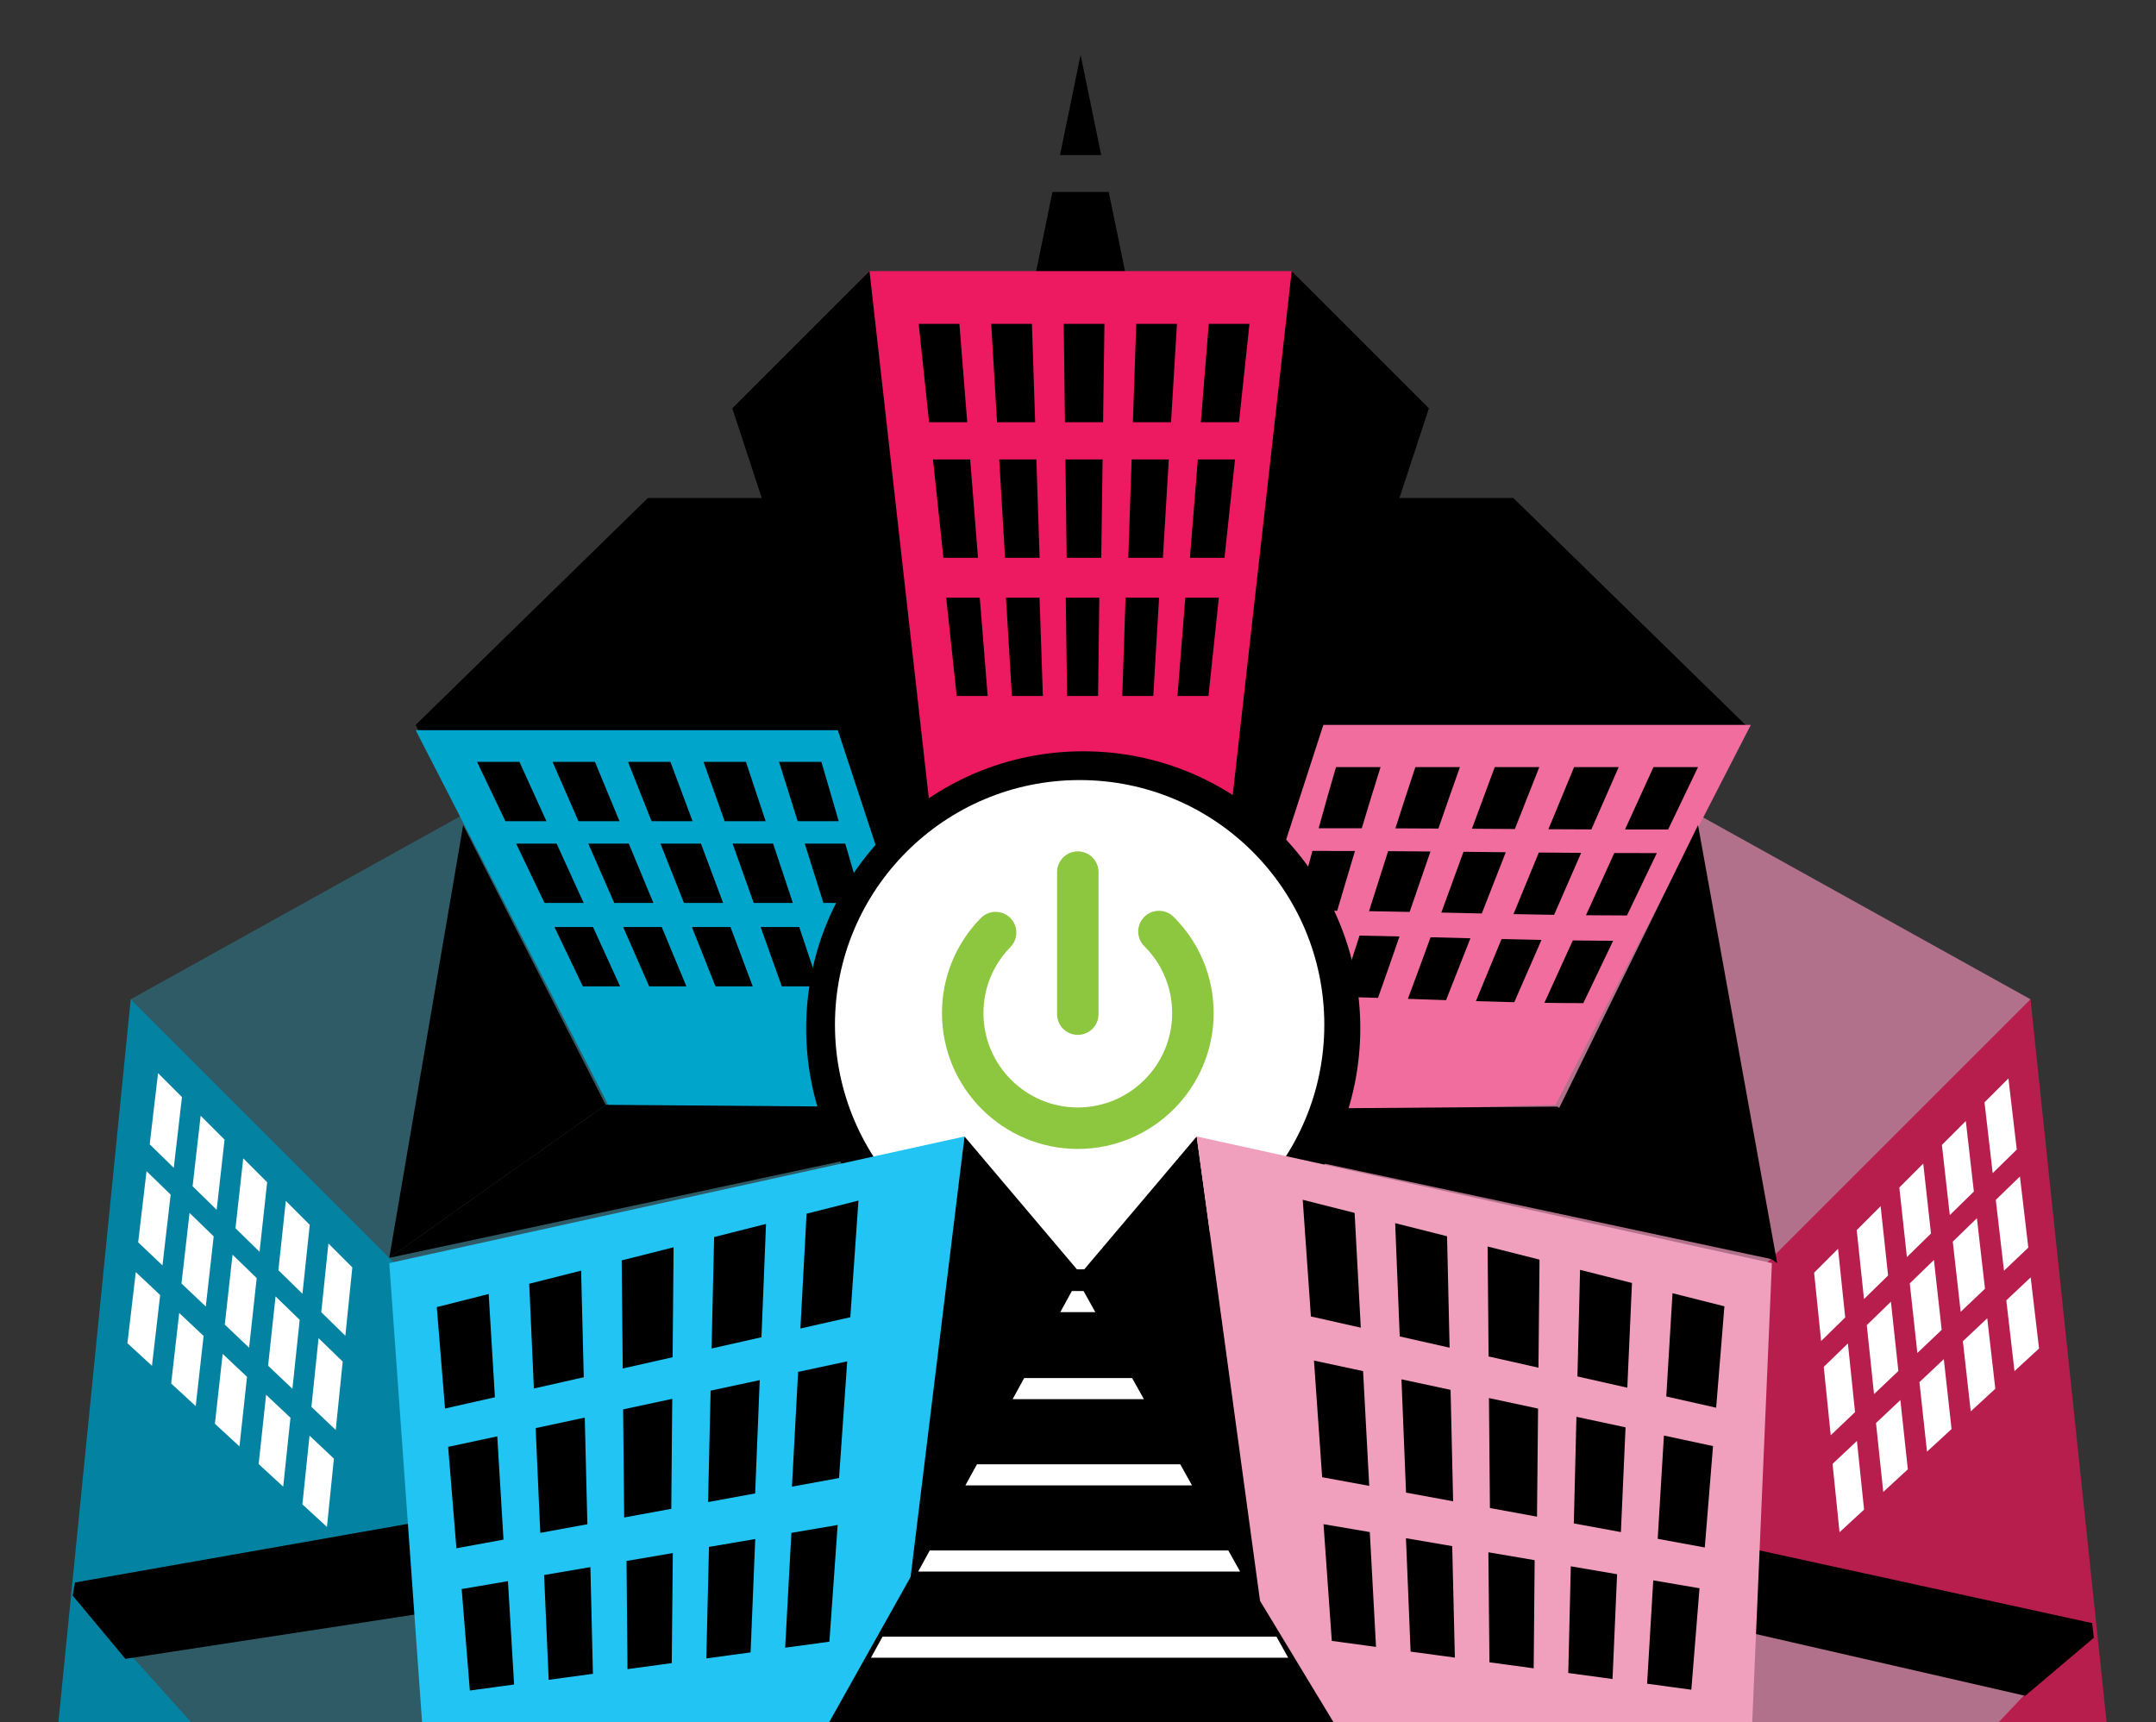 <?xml version="1.0" encoding="utf-8"?>
<!-- Generator: Adobe Illustrator 15.0.0, SVG Export Plug-In . SVG Version: 6.00 Build 0)  -->
<!DOCTYPE svg PUBLIC "-//W3C//DTD SVG 1.1//EN" "http://www.w3.org/Graphics/SVG/1.1/DTD/svg11.dtd">
<svg version="1.1" xmlns="http://www.w3.org/2000/svg" xmlns:xlink="http://www.w3.org/1999/xlink" x="0px" y="0px" width="400px"
	 height="319.553px" viewBox="0 0 400 319.553" enable-background="new 0 0 400 319.553" xml:space="preserve">
<rect x="0" y="0" width="400" height="319.553" fill="#333333" stroke="none"/>
<g id="Layer_1">
	<g>
		<g>
			<polygon points="205.706,35.621 195.257,35.621 146.632,272.558 254.331,272.558 			"/>
			<polygon points="204.3,28.767 200.481,10.165 196.664,28.767 			"/>
		</g>
		<polygon points="189.056,319.553 171.109,92.408 120.197,92.408 77.118,134.508 169.167,319.553 		"/>
		<polygon points="229.297,319.553 323.845,134.508 280.766,92.408 224.958,92.408 208.032,319.553 		"/>
		<polygon fill="#0382A1" points="200.481,319.553 200.481,165.838 24.248,185.419 10.835,319.553 		"/>
		<polygon fill="#B71E4D" points="390.835,319.553 376.715,185.419 201.461,165.838 200.729,319.553 		"/>
		<polygon fill="#B2718A" points="370.827,319.553 386.505,302.909 255.31,271.578 288.086,319.553 		"/>
		<polygon fill="#2F5B66" points="115.081,319.553 145.653,271.578 13.478,295.076 35.445,319.553 		"/>
		<polygon fill="#2F5B66" points="85.93,151.152 24.248,185.419 73.202,234.373 200.481,206.959 		"/>
		<polygon fill="#ED1A61" points="161.318,50.307 239.645,50.307 264.121,75.763 200.481,273.537 136.842,75.763 		"/>
		<polygon points="161.318,50.307 178.942,206.959 135.862,75.763 		"/>
		<polygon points="265.1,75.763 239.645,50.307 222.021,206.959 		"/>
		<polygon fill="#B2718A" points="315.033,151.152 376.715,185.419 327.761,234.373 200.481,206.959 		"/>
		<polygon points="13.478,296.055 13.909,293.632 144.675,270.599 131.946,291.16 23.269,307.804 		"/>
		<polygon points="388.464,303.887 388.161,301.174 257.268,272.558 269.017,290.181 375.736,314.658 		"/>
		<polygon fill="#808285" points="216.147,263.746 182.858,263.746 178.942,206.959 222.021,206.959 		"/>
		<polygon fill="#00A5CC" points="155.444,135.487 77.118,135.487 113.344,205.98 178.942,206.959 		"/>
		<polygon fill="#F16D9D" points="245.52,134.508 222.021,206.959 288.598,205.001 324.824,134.508 		"/>
		<g>
			<g>
				<path d="M101.378,152.37c-3.044,0-4.567,0-7.611,0c-2.106-4.404-3.159-6.604-5.265-11.008c3.146,0,4.719,0,7.864,0
					C98.371,145.765,99.373,147.968,101.378,152.37z"/>
				<path d="M114.934,152.37c-3.044,0-4.567,0-7.611,0c-1.926-4.401-2.888-6.604-4.813-11.008c3.145,0,4.718,0,7.864,0
					C112.197,145.765,113.11,147.968,114.934,152.37z"/>
				<path d="M128.492,152.37c-3.044,0-4.567,0-7.611,0c-1.746-4.404-2.619-6.604-4.364-11.006c3.146,0,4.718-0.002,7.864-0.002
					C126.025,145.765,126.847,147.968,128.492,152.37z"/>
				<path d="M142.05,152.37c-3.044,0-4.567,0-7.612,0c-1.565-4.404-2.349-6.604-3.914-11.008c3.146,0,4.718,0,7.864,0
					C139.853,145.765,140.585,147.968,142.05,152.37z"/>
				<path d="M155.604,152.37c-3.043,0-4.565,0-7.609,0c-1.385-4.401-2.079-6.604-3.464-11.008c3.145,0,4.718,0,7.863,0
					C153.678,145.765,154.321,147.968,155.604,152.37z"/>
				<path d="M108.286,167.545c-2.905,0-4.357,0-7.262,0c-2.106-4.404-3.159-6.605-5.265-11.009c3.005,0,4.507,0,7.513,0
					C105.278,160.94,106.281,163.142,108.286,167.545z"/>
				<path d="M121.222,167.545c-2.905,0-4.358,0-7.263,0c-1.925-4.404-2.889-6.605-4.815-11.009c3.006,0,4.51,0,7.516,0
					C118.485,160.939,119.397,163.142,121.222,167.545z"/>
				<path d="M134.159,167.545c-2.906,0-4.358,0-7.264,0c-1.746-4.404-2.617-6.605-4.363-11.009c3.006,0,4.509,0,7.515,0
					C131.692,160.94,132.514,163.142,134.159,167.545z"/>
				<path d="M147.096,167.545c-2.906,0-4.357,0-7.262,0c-1.566-4.404-2.349-6.605-3.915-11.009c3.006,0,4.509,0,7.515,0
					C144.899,160.94,145.631,163.142,147.096,167.545z"/>
				<path d="M160.031,167.545c-2.905,0-4.357,0-7.262,0c-1.386-4.404-2.079-6.605-3.464-11.009c3.006,0,4.509,0,7.515,0
					C158.105,160.94,158.747,163.142,160.031,167.545z"/>
				<path d="M115.041,183.016c-2.762,0-4.144,0.002-6.905,0.002c-2.11-4.404-3.165-6.605-5.274-11.009c2.863,0,4.296,0,7.159,0
					C112.029,176.413,113.033,178.614,115.041,183.016z"/>
				<path d="M127.345,183.018c-2.762,0-4.145,0-6.908,0c-1.93-4.404-2.896-6.605-4.825-11.009c2.864,0,4.295,0,7.159,0
					C124.601,176.413,125.517,178.614,127.345,183.018z"/>
				<path d="M139.649,183.016c-2.763,0-4.144,0.002-6.907,0.002c-1.75-4.404-2.625-6.605-4.375-11.009c2.864,0,4.297,0,7.16,0
					C137.178,176.413,138,178.614,139.649,183.016z"/>
				<path d="M151.954,183.018c-2.763,0-4.145,0-6.908,0c-1.569-4.404-2.354-6.605-3.924-11.009c2.864,0,4.297,0,7.161,0
					C149.75,176.413,150.485,178.614,151.954,183.018z"/>
				<path d="M164.256,183.018c-2.762,0-4.145,0-6.907,0c-1.389-4.404-2.083-6.605-3.473-11.009c2.864,0,4.296,0,7.159,0
					C162.323,176.413,162.968,178.614,164.256,183.018z"/>
			</g>
		</g>
		<g>
			<g>
				<path d="M252.649,153.684c-3.196-0.006-4.795-0.006-8-0.002c1.234-4.465,1.862-6.714,3.216-11.342c3.306,0,4.96,0,8.267,0
					C254.68,146.958,253.997,149.209,252.649,153.684z"/>
				<path d="M266.862,153.739c-3.188-0.018-4.784-0.027-7.976-0.038c1.44-4.489,2.171-6.745,3.705-11.361c3.306,0,4.958,0,8.266,0
					C269.216,146.96,268.426,149.226,266.862,153.739z"/>
				<path d="M281.051,153.824c-3.187-0.02-4.779-0.031-7.965-0.05c1.661-4.534,2.501-6.808,4.229-11.434c3.309,0,4.961,0,8.268,0
					C283.741,146.974,282.84,149.26,281.051,153.824z"/>
				<path d="M295.249,153.896c-3.191-0.012-4.786-0.017-7.975-0.035c1.89-4.583,2.84-6.882,4.77-11.521c3.306,0,4.958,0,8.267,0
					C298.272,146.983,297.261,149.289,295.249,153.896z"/>
				<path d="M309.487,153.913c-3.203,0.006-4.806,0.006-8.001,0c2.105-4.62,3.161-6.932,5.28-11.573c3.307,0,4.961,0,8.267,0
					C312.815,146.97,311.706,149.284,309.487,153.913z"/>
				<path d="M248.084,168.995c-3.031-0.032-4.551-0.042-7.602-0.048c1.211-4.433,1.798-6.624,3.01-11.057
					c3.162-0.003,4.741-0.002,7.892,0.009C250.058,162.346,249.411,164.549,248.084,168.995z"/>
				<path d="M261.528,169.207c-3.011-0.061-4.518-0.087-7.536-0.135c1.422-4.461,2.12-6.674,3.543-11.139
					c3.145,0.021,4.716,0.034,7.855,0.063C263.842,162.488,263.077,164.715,261.528,169.207z"/>
				<path d="M274.917,169.493c-3.006-0.065-4.505-0.1-7.511-0.163c1.648-4.515,2.463-6.762,4.113-11.276
					c3.138,0.03,4.706,0.047,7.845,0.078C277.584,162.681,276.697,164.945,274.917,169.493z"/>
				<path d="M288.332,169.747c-3.021-0.046-4.524-0.073-7.536-0.132c1.882-4.572,2.819-6.851,4.698-11.423
					c3.14,0.029,4.709,0.04,7.854,0.059C291.34,162.851,290.34,165.147,288.332,169.747z"/>
				<path d="M301.844,169.867c-3.05-0.004-4.57-0.013-7.603-0.044c2.104-4.617,3.155-6.922,5.257-11.541
					c3.153,0.012,4.731,0.013,7.894,0.01C305.174,162.922,304.062,165.237,301.844,169.867z"/>
				<path d="M242.948,184.852c-2.874-0.042-4.315-0.056-7.22-0.056c1.35-4.627,1.975-6.876,3.205-11.341
					c3.006,0.006,4.504,0.017,7.489,0.056C245.08,177.982,244.396,180.235,242.948,184.852z"/>
				<path d="M255.659,185.155c-2.84-0.087-4.261-0.128-7.117-0.195c1.529-4.616,2.255-6.873,3.689-11.36
					c2.972,0.055,4.455,0.089,7.413,0.16C258.086,178.271,257.298,180.538,255.659,185.155z"/>
				<path d="M268.282,185.582c-2.834-0.098-4.247-0.147-7.081-0.245c1.726-4.624,2.561-6.9,4.218-11.432
					c2.955,0.077,4.431,0.117,7.386,0.195C271.019,178.662,270.12,180.949,268.282,185.582z"/>
				<path d="M280.939,185.962c-2.854-0.068-4.278-0.111-7.118-0.199c1.927-4.639,2.875-6.936,4.759-11.52
					c2.958,0.073,4.437,0.107,7.406,0.163C283.978,179.013,282.974,181.32,280.939,185.962z"/>
				<path d="M293.749,186.133c-2.902-0.002-4.346-0.015-7.219-0.06c2.115-4.641,3.172-6.953,5.271-11.575
					c2.983,0.039,4.479,0.054,7.484,0.061C297.071,179.189,295.964,181.503,293.749,186.133z"/>
			</g>
		</g>
		<path d="M252.372,190.803c0,28.391-23.014,51.403-51.401,51.403c-28.389,0-51.401-23.012-51.401-51.403
			c0-28.386,23.013-51.4,51.401-51.4C229.358,139.403,252.372,162.417,252.372,190.803z"/>
		<circle fill="#FFFFFF" cx="200.303" cy="190.137" r="45.394"/>
		<polygon points="236.998,319.553 222.021,210.875 200.481,236.332 227.903,319.553 		"/>
		<polygon points="85.93,153.11 112.365,205.001 72.223,233.395 		"/>
		<polygon points="315.033,153.11 288.598,206.959 329.72,234.373 		"/>
		<polygon points="72.223,233.395 112.365,205.001 154.466,205.326 157.729,215.117 		"/>
		<polygon points="329.067,233.721 288.925,205.328 246.825,205.653 243.561,215.444 		"/>
		<g>
			<g>
				<path d="M179.449,78.345c-2.83,0-4.246,0-7.076,0c-0.771-7.299-1.157-10.948-1.928-18.247c3.021,0,4.532,0,7.554,0
					C178.578,67.396,178.869,71.045,179.449,78.345z"/>
				<path d="M192.053,78.344c-2.832,0-4.245,0-7.076,0c-0.431-7.299-0.647-10.949-1.078-18.247c3.02,0,4.532,0,7.553,0
					C191.692,67.396,191.812,71.045,192.053,78.344z"/>
				<path d="M204.657,78.345c-2.831,0-4.246,0-7.077,0c-0.091-7.299-0.136-10.948-0.228-18.247c3.021,0,4.532,0,7.554,0
					C204.806,67.396,204.756,71.045,204.657,78.345z"/>
				<path d="M217.262,78.344c-2.831,0-4.246,0-7.076,0c0.249-7.299,0.373-10.949,0.621-18.247c3.021,0,4.532,0,7.553,0
					C217.92,67.396,217.701,71.045,217.262,78.344z"/>
				<path d="M229.867,78.345c-2.831,0-4.247,0-7.077,0c0.588-7.299,0.883-10.949,1.472-18.247c3.021,0,4.53,0,7.551,0
					C231.035,67.396,230.645,71.045,229.867,78.345z"/>
				<path d="M181.447,103.499c-2.567,0-3.853,0-6.419,0c-0.771-7.3-1.156-10.949-1.927-18.249c2.758,0,4.138,0,6.896,0
					C180.576,92.551,180.867,96.199,181.447,103.499z"/>
				<path d="M192.88,103.499c-2.567,0-3.851,0-6.418,0c-0.43-7.3-0.647-10.948-1.078-18.248c2.759,0,4.138,0,6.896,0
					C192.52,92.55,192.64,96.199,192.88,103.499z"/>
				<path d="M204.315,103.499c-2.568,0-3.852,0.001-6.418,0.001c-0.091-7.3-0.137-10.949-0.229-18.249c2.759,0,4.137,0,6.896,0
					C204.464,92.55,204.414,96.199,204.315,103.499z"/>
				<path d="M215.75,103.499c-2.568,0-3.853,0-6.42,0c0.249-7.3,0.374-10.949,0.623-18.249c2.757,0,4.136,0,6.895,0
					C216.408,92.55,216.19,96.199,215.75,103.499z"/>
				<path d="M227.183,103.499c-2.567,0-3.85,0-6.417,0c0.588-7.3,0.88-10.949,1.468-18.249c2.759,0,4.138,0,6.896,0
					C228.351,92.55,227.962,96.199,227.183,103.499z"/>
				<path d="M183.245,129.146c-2.299,0-3.45,0-5.749,0c-0.778-7.3-1.168-10.948-1.947-18.249c2.49,0,3.735,0,6.226,0
					C182.362,118.197,182.656,121.846,183.245,129.146z"/>
				<path d="M193.485,129.146c-2.3,0-3.449-0.001-5.75-0.001c-0.438-7.299-0.658-10.947-1.097-18.248c2.491,0,3.736,0,6.226,0
					C193.113,118.197,193.237,121.846,193.485,129.146z"/>
				<path d="M203.726,129.146c-2.3,0-3.449,0-5.748,0c-0.099-7.3-0.15-10.948-0.25-18.249c2.491,0,3.735,0,6.227,0
					C203.864,118.197,203.817,121.846,203.726,129.146z"/>
				<path d="M213.968,129.146c-2.299,0-3.451,0-5.75,0c0.241-7.3,0.361-10.948,0.602-18.249c2.49,0,3.735,0,6.225,0
					C214.613,118.197,214.398,121.846,213.968,129.146z"/>
				<path d="M224.206,129.146c-2.299,0-3.449,0-5.749,0c0.581-7.3,0.871-10.948,1.451-18.248c2.49,0,3.735,0,6.225,0
					C225.362,118.197,224.977,121.846,224.206,129.146z"/>
			</g>
		</g>
		<polygon fill="#22C4F3" points="154.929,319.553 169.151,297.034 178.942,210.875 72.223,234.373 78.307,319.553 		"/>
		<g>
			<g>
				<path d="M148.5,246.499c3.701-0.834,5.553-1.25,9.255-2.084c0.606-8.657,0.908-12.986,1.514-21.643
					c-3.852,0.973-5.775,1.458-9.626,2.432C149.187,233.721,148.957,237.979,148.5,246.499z"/>
				<path d="M132.017,250.212c3.702-0.833,5.554-1.252,9.255-2.086c0.339-8.408,0.508-12.614,0.848-21.021
					c-3.852,0.973-5.778,1.458-9.629,2.432C132.302,237.806,132.206,241.942,132.017,250.212z"/>
				<path d="M115.534,253.924c3.702-0.834,5.554-1.251,9.256-2.085c0.072-8.161,0.108-12.242,0.18-20.401
					c-3.853,0.974-5.779,1.459-9.631,2.432C115.417,241.893,115.455,245.902,115.534,253.924z"/>
				<path d="M99.05,257.636c3.702-0.834,5.552-1.251,9.254-2.085c-0.195-7.913-0.293-11.867-0.489-19.78
					c-3.851,0.974-5.778,1.459-9.629,2.433C98.531,245.977,98.705,249.863,99.05,257.636z"/>
				<path d="M82.566,261.35c3.701-0.834,5.552-1.251,9.253-2.085c-0.463-7.665-0.693-11.499-1.155-19.161
					c-3.852,0.972-5.778,1.459-9.629,2.433C81.647,250.062,81.953,253.825,82.566,261.35z"/>
				<path d="M146.93,275.852c3.495-0.641,5.242-0.962,8.736-1.604c0.606-8.657,0.909-12.986,1.515-21.643
					c-3.645,0.78-5.465,1.172-9.11,1.952C147.615,263.077,147.386,267.333,146.93,275.852z"/>
				<path d="M131.367,278.71c3.494-0.642,5.242-0.963,8.737-1.604c0.34-8.409,0.509-12.615,0.848-21.022
					c-3.645,0.779-5.467,1.17-9.112,1.952C131.651,266.306,131.557,270.441,131.367,278.71z"/>
				<path d="M115.804,281.568c3.495-0.641,5.243-0.962,8.738-1.604c0.071-8.162,0.106-12.242,0.178-20.404
					c-3.645,0.782-5.467,1.173-9.111,1.953C115.687,269.535,115.726,273.545,115.804,281.568z"/>
				<path d="M100.239,284.426c3.494-0.642,5.242-0.963,8.737-1.604c-0.195-7.912-0.292-11.871-0.487-19.783
					c-3.645,0.781-5.467,1.172-9.112,1.951C99.722,272.763,99.894,276.654,100.239,284.426z"/>
				<path d="M84.678,287.284c3.495-0.642,5.241-0.962,8.735-1.604c-0.463-7.664-0.693-11.499-1.156-19.163
					c-3.646,0.78-5.467,1.173-9.112,1.953C83.759,275.996,84.065,279.759,84.678,287.284z"/>
				<path d="M145.669,305.733c3.285-0.445,4.925-0.667,8.208-1.114c0.612-8.663,0.921-12.994,1.533-21.656
					c-3.434,0.584-5.151,0.878-8.585,1.462C146.364,292.948,146.131,297.21,145.669,305.733z"/>
				<path d="M131.044,307.72c3.284-0.445,4.927-0.669,8.211-1.115c0.345-8.414,0.518-12.621,0.863-21.037
					c-3.435,0.586-5.149,0.878-8.583,1.464C131.34,295.306,131.239,299.445,131.044,307.72z"/>
				<path d="M116.42,309.707c3.284-0.447,4.926-0.669,8.21-1.114c0.079-8.167,0.118-12.25,0.196-20.418
					c-3.435,0.585-5.151,0.879-8.585,1.463C116.313,297.665,116.348,301.679,116.42,309.707z"/>
				<path d="M101.795,311.691c3.284-0.445,4.926-0.668,8.21-1.114c-0.189-7.919-0.282-11.879-0.471-19.797
					c-3.434,0.585-5.152,0.879-8.587,1.465C101.286,300.023,101.456,303.913,101.795,311.691z"/>
				<path d="M87.171,313.678c3.284-0.445,4.924-0.669,8.208-1.114c-0.457-7.67-0.684-11.506-1.14-19.179
					c-3.435,0.586-5.151,0.88-8.585,1.465C86.261,302.38,86.564,306.148,87.171,313.678z"/>
			</g>
		</g>
		<g>
			<g>
				<path fill="#FFFFFF" d="M342.339,244.455c-1.789,1.75-2.682,2.624-4.469,4.374c-0.52-5.073-0.779-7.609-1.298-12.68
					c1.775-1.775,2.664-2.662,4.438-4.437C341.543,236.809,341.807,239.356,342.339,244.455z"/>
				<path fill="#FFFFFF" d="M350.295,236.668c-1.786,1.75-2.682,2.624-4.469,4.372c-0.539-5.117-0.81-7.676-1.351-12.793
					c1.775-1.774,2.662-2.662,4.437-4.437C349.466,228.952,349.743,231.526,350.295,236.668z"/>
				<path fill="#FFFFFF" d="M358.254,228.879c-1.788,1.748-2.682,2.624-4.467,4.374c-0.564-5.164-0.846-7.747-1.409-12.908
					c1.774-1.774,2.661-2.662,4.437-4.437C357.39,221.096,357.679,223.689,358.254,228.879z"/>
				<path fill="#FFFFFF" d="M366.209,221.091c-1.786,1.748-2.679,2.622-4.465,4.372c-0.587-5.209-0.88-7.812-1.465-13.019
					c1.774-1.774,2.661-2.662,4.437-4.437C365.313,213.241,365.61,215.857,366.209,221.091z"/>
				<path fill="#FFFFFF" d="M374.17,213.302c-1.788,1.75-2.679,2.624-4.467,4.374c-0.608-5.255-0.915-7.88-1.522-13.133
					c1.774-1.775,2.662-2.662,4.437-4.437C373.238,205.383,373.549,208.024,374.17,213.302z"/>
				<path fill="#FFFFFF" d="M344.164,262.022c-1.804,1.716-2.706,2.573-4.511,4.288c-0.519-5.073-0.776-7.609-1.295-12.682
					c1.793-1.741,2.688-2.611,4.481-4.35C343.371,254.377,343.635,256.924,344.164,262.022z"/>
				<path fill="#FFFFFF" d="M352.201,254.391c-1.803,1.715-2.705,2.571-4.511,4.285c-0.539-5.117-0.811-7.675-1.35-12.795
					c1.791-1.738,2.687-2.608,4.479-4.349C351.372,246.677,351.649,249.248,352.201,254.391z"/>
				<path fill="#FFFFFF" d="M360.239,246.759c-1.804,1.713-2.708,2.57-4.512,4.286c-0.564-5.163-0.845-7.747-1.409-12.91
					c1.792-1.738,2.688-2.608,4.48-4.347C359.375,238.976,359.663,241.569,360.239,246.759z"/>
				<path fill="#FFFFFF" d="M368.274,239.125c-1.806,1.713-2.708,2.572-4.512,4.285c-0.586-5.209-0.88-7.813-1.465-13.021
					c1.792-1.74,2.688-2.61,4.479-4.348C367.375,231.275,367.676,233.892,368.274,239.125z"/>
				<path fill="#FFFFFF" d="M376.31,231.494c-1.806,1.713-2.708,2.572-4.511,4.285c-0.608-5.253-0.913-7.882-1.521-13.136
					c1.791-1.738,2.687-2.608,4.479-4.348C375.378,223.575,375.688,226.214,376.31,231.494z"/>
				<path fill="#FFFFFF" d="M345.84,280.111c-1.823,1.679-2.731,2.519-4.554,4.195c-0.519-5.071-0.776-7.607-1.295-12.678
					c1.81-1.704,2.714-2.557,4.524-4.262C345.046,272.466,345.311,275.014,345.84,280.111z"/>
				<path fill="#FFFFFF" d="M353.958,272.635c-1.823,1.68-2.735,2.52-4.558,4.197c-0.54-5.116-0.807-7.675-1.349-12.79
					c1.811-1.705,2.712-2.556,4.522-4.259C353.127,264.925,353.404,267.495,353.958,272.635z"/>
				<path fill="#FFFFFF" d="M362.07,265.163c-1.822,1.677-2.733,2.517-4.557,4.195c-0.562-5.161-0.842-7.743-1.403-12.903
					c1.811-1.705,2.711-2.558,4.521-4.261C361.207,257.382,361.495,259.975,362.07,265.163z"/>
				<path fill="#FFFFFF" d="M370.187,257.687c-1.822,1.68-2.732,2.519-4.556,4.198c-0.585-5.208-0.877-7.812-1.463-13.019
					c1.812-1.704,2.716-2.555,4.524-4.258C369.291,249.839,369.588,252.456,370.187,257.687z"/>
				<path fill="#FFFFFF" d="M378.302,250.214c-1.822,1.677-2.732,2.517-4.555,4.194c-0.607-5.252-0.912-7.877-1.521-13.13
					c1.811-1.704,2.716-2.555,4.524-4.258C377.373,242.298,377.681,244.937,378.302,250.214z"/>
			</g>
		</g>
		<g>
			<g>
				<path fill="#FFFFFF" d="M59.604,243.476c1.787,1.75,2.681,2.624,4.468,4.374c0.519-5.074,0.778-7.609,1.296-12.681
					c-1.774-1.774-2.664-2.662-4.438-4.436C60.4,235.831,60.135,238.377,59.604,243.476z"/>
				<path fill="#FFFFFF" d="M51.647,235.689c1.787,1.75,2.682,2.624,4.469,4.371c0.541-5.117,0.81-7.676,1.35-12.793
					c-1.774-1.774-2.661-2.662-4.436-4.437C52.477,227.973,52.2,230.547,51.647,235.689z"/>
				<path fill="#FFFFFF" d="M43.689,227.9c1.787,1.748,2.68,2.624,4.467,4.373c0.563-5.163,0.845-7.747,1.408-12.907
					c-1.774-1.775-2.661-2.662-4.435-4.437C44.554,220.118,44.265,222.71,43.689,227.9z"/>
				<path fill="#FFFFFF" d="M35.733,220.111c1.787,1.748,2.679,2.622,4.466,4.372c0.586-5.208,0.878-7.812,1.465-13.019
					c-1.775-1.774-2.662-2.662-4.437-4.436C36.629,212.262,36.332,214.877,35.733,220.111z"/>
				<path fill="#FFFFFF" d="M27.773,212.323c1.788,1.75,2.679,2.624,4.466,4.373c0.608-5.255,0.914-7.88,1.522-13.133
					c-1.775-1.775-2.661-2.662-4.436-4.437C28.705,204.404,28.395,207.045,27.773,212.323z"/>
				<path fill="#FFFFFF" d="M57.777,261.043c1.805,1.716,2.707,2.572,4.511,4.287c0.518-5.073,0.776-7.608,1.294-12.682
					c-1.792-1.741-2.688-2.611-4.48-4.349C58.572,253.398,58.308,255.946,57.777,261.043z"/>
				<path fill="#FFFFFF" d="M49.74,253.412c1.804,1.716,2.707,2.572,4.511,4.285c0.54-5.116,0.811-7.676,1.351-12.795
					c-1.792-1.738-2.687-2.608-4.479-4.348C50.57,245.697,50.294,248.268,49.74,253.412z"/>
				<path fill="#FFFFFF" d="M41.703,245.78c1.804,1.713,2.708,2.57,4.512,4.286c0.563-5.164,0.845-7.747,1.409-12.911
					c-1.792-1.738-2.688-2.608-4.48-4.346C42.568,237.997,42.279,240.59,41.703,245.78z"/>
				<path fill="#FFFFFF" d="M33.669,238.146c1.804,1.714,2.707,2.572,4.511,4.285c0.586-5.208,0.879-7.813,1.465-13.02
					c-1.792-1.74-2.688-2.61-4.479-4.349C34.566,230.296,34.267,232.913,33.669,238.146z"/>
				<path fill="#FFFFFF" d="M25.633,230.514c1.804,1.713,2.707,2.572,4.511,4.286c0.608-5.253,0.911-7.882,1.519-13.135
					c-1.792-1.739-2.686-2.608-4.477-4.349C26.564,222.596,26.255,225.234,25.633,230.514z"/>
				<path fill="#FFFFFF" d="M56.103,279.131c1.822,1.68,2.731,2.52,4.554,4.195c0.517-5.071,0.776-7.606,1.293-12.679
					c-1.809-1.703-2.713-2.556-4.523-4.26C56.897,271.486,56.632,274.036,56.103,279.131z"/>
				<path fill="#FFFFFF" d="M47.986,271.657c1.822,1.679,2.733,2.518,4.556,4.197c0.541-5.117,0.808-7.676,1.348-12.791
					c-1.81-1.704-2.711-2.555-4.521-4.259C48.816,263.947,48.539,266.516,47.986,271.657z"/>
				<path fill="#FFFFFF" d="M39.871,264.183c1.823,1.678,2.734,2.517,4.557,4.196c0.562-5.162,0.841-7.743,1.404-12.904
					c-1.81-1.704-2.711-2.557-4.521-4.261C40.735,256.402,40.447,258.996,39.871,264.183z"/>
				<path fill="#FFFFFF" d="M31.756,256.708c1.822,1.679,2.732,2.519,4.555,4.197c0.585-5.207,0.876-7.812,1.462-13.019
					c-1.81-1.704-2.714-2.555-4.524-4.259C32.651,248.861,32.354,251.476,31.756,256.708z"/>
				<path fill="#FFFFFF" d="M23.641,249.235c1.822,1.676,2.731,2.517,4.554,4.194c0.608-5.251,0.912-7.877,1.521-13.13
					c-1.81-1.704-2.715-2.555-4.524-4.259C24.57,241.318,24.262,243.958,23.641,249.235z"/>
			</g>
		</g>
		<g>
			<path fill="#8DC63F" d="M199.964,192.021c-2.124,0-3.846-1.722-3.846-3.844v-26.352c0-2.125,1.723-3.848,3.846-3.848
				c2.125,0,3.848,1.723,3.848,3.848v26.352C203.812,190.3,202.089,192.021,199.964,192.021z"/>
			<g>
				<path fill="#8DC63F" d="M199.964,213.187c-13.895,0-25.2-11.306-25.2-25.2c0-6.629,2.558-12.894,7.202-17.633
					c1.487-1.517,3.922-1.541,5.439-0.056c1.517,1.487,1.543,3.922,0.056,5.439c-3.227,3.293-5.004,7.645-5.004,12.25
					c0,9.654,7.854,17.507,17.507,17.507c9.655,0,17.507-7.853,17.507-17.507c0-4.693-1.833-9.102-5.163-12.412
					c-1.505-1.499-1.513-3.936-0.015-5.44c1.497-1.507,3.932-1.513,5.44-0.017c4.793,4.768,7.432,11.112,7.432,17.869
					C225.165,201.881,213.861,213.187,199.964,213.187z"/>
			</g>
		</g>
		<polygon points="248.037,319.553 200.481,236.332 153.841,319.553 		"/>
		<polygon points="183.288,319.553 200.481,284.306 200.481,236.332 178.942,210.875 165.646,319.553 		"/>
		<polygon fill="#F09FBD" points="247.4,319.553 325.089,319.553 328.74,234.373 222.021,210.875 233.771,297.034 		"/>
		<g>
			<g>
				<path d="M252.463,246.352c-3.702-0.833-5.553-1.25-9.254-2.084c-0.606-8.657-0.909-12.987-1.515-21.643
					c3.851,0.974,5.775,1.459,9.626,2.432C251.776,233.574,252.007,237.833,252.463,246.352z"/>
				<path d="M268.945,250.066c-3.701-0.834-5.554-1.252-9.255-2.087c-0.339-8.408-0.509-12.613-0.847-21.021
					c3.851,0.974,5.776,1.459,9.628,2.432C268.661,237.659,268.756,241.795,268.945,250.066z"/>
				<path d="M285.43,253.777c-3.703-0.833-5.554-1.251-9.255-2.084c-0.073-8.162-0.109-12.243-0.181-20.402
					c3.852,0.973,5.779,1.459,9.63,2.433C285.546,241.745,285.508,245.755,285.43,253.777z"/>
				<path d="M301.913,257.489c-3.702-0.834-5.551-1.251-9.254-2.085c0.196-7.913,0.293-11.867,0.488-19.78
					c3.851,0.974,5.778,1.459,9.63,2.433C302.431,245.83,302.26,249.715,301.913,257.489z"/>
				<path d="M318.396,261.203c-3.7-0.834-5.551-1.251-9.251-2.085c0.463-7.664,0.691-11.499,1.154-19.161
					c3.852,0.971,5.777,1.459,9.629,2.433C319.316,249.914,319.011,253.677,318.396,261.203z"/>
				<path d="M254.033,275.705c-3.494-0.641-5.241-0.962-8.736-1.604c-0.606-8.656-0.91-12.986-1.516-21.643
					c3.645,0.78,5.465,1.173,9.11,1.953C253.349,262.929,253.577,267.186,254.033,275.705z"/>
				<path d="M269.596,278.564c-3.494-0.643-5.241-0.964-8.737-1.605c-0.338-8.409-0.509-12.614-0.847-21.023
					c3.645,0.78,5.467,1.171,9.112,1.953C269.312,266.159,269.406,270.293,269.596,278.564z"/>
				<path d="M285.159,281.42c-3.495-0.641-5.243-0.962-8.736-1.604c-0.073-8.161-0.107-12.242-0.18-20.403
					c3.645,0.782,5.467,1.172,9.112,1.952C285.276,269.386,285.238,273.398,285.159,281.42z"/>
				<path d="M300.724,284.28c-3.493-0.644-5.241-0.964-8.737-1.605c0.195-7.912,0.293-11.871,0.487-19.783
					c3.646,0.781,5.467,1.172,9.112,1.952C301.242,272.616,301.07,276.506,300.724,284.28z"/>
				<path d="M316.286,287.136c-3.496-0.641-5.242-0.962-8.735-1.604c0.463-7.665,0.691-11.498,1.154-19.163
					c3.646,0.78,5.468,1.173,9.112,1.953C317.205,275.848,316.897,279.611,316.286,287.136z"/>
				<path d="M255.294,305.586c-3.285-0.446-4.925-0.668-8.208-1.115c-0.612-8.663-0.921-12.994-1.533-21.656
					c3.434,0.585,5.152,0.878,8.585,1.463C254.599,292.801,254.832,297.063,255.294,305.586z"/>
				<path d="M269.919,307.572c-3.283-0.445-4.926-0.668-8.211-1.113c-0.344-8.415-0.519-12.621-0.862-21.038
					c3.435,0.586,5.147,0.878,8.582,1.464C269.623,295.159,269.724,299.298,269.919,307.572z"/>
				<path d="M284.544,309.559c-3.285-0.446-4.926-0.669-8.211-1.114c-0.079-8.167-0.117-12.25-0.195-20.417
					c3.434,0.584,5.149,0.878,8.584,1.463C284.651,297.517,284.615,301.532,284.544,309.559z"/>
				<path d="M299.169,311.544c-3.285-0.446-4.926-0.67-8.211-1.115c0.189-7.919,0.283-11.878,0.472-19.797
					c3.435,0.585,5.152,0.879,8.587,1.465C299.678,299.875,299.508,303.765,299.169,311.544z"/>
				<path d="M313.792,313.531c-3.283-0.445-4.924-0.669-8.207-1.115c0.455-7.669,0.683-11.505,1.14-19.177
					c3.435,0.585,5.149,0.88,8.583,1.464C314.702,302.233,314.398,306,313.792,313.531z"/>
			</g>
		</g>
		<g>
			<polygon fill="#FFFFFF" points="210.042,255.704 190.013,255.704 187.869,259.62 212.227,259.62 			"/>
			<polygon fill="#FFFFFF" points="201.026,239.549 198.862,239.549 196.716,243.465 203.212,243.465 			"/>
			<polygon fill="#FFFFFF" points="218.967,271.696 181.255,271.696 179.109,275.612 221.151,275.612 			"/>
			<polygon fill="#FFFFFF" points="227.889,287.686 172.497,287.686 170.352,291.602 230.074,291.602 			"/>
			<polygon fill="#FFFFFF" points="236.813,303.678 163.738,303.678 161.593,307.594 238.998,307.594 			"/>
		</g>
	</g>
</g>
<g id="Layer_2">
</g>
</svg>
